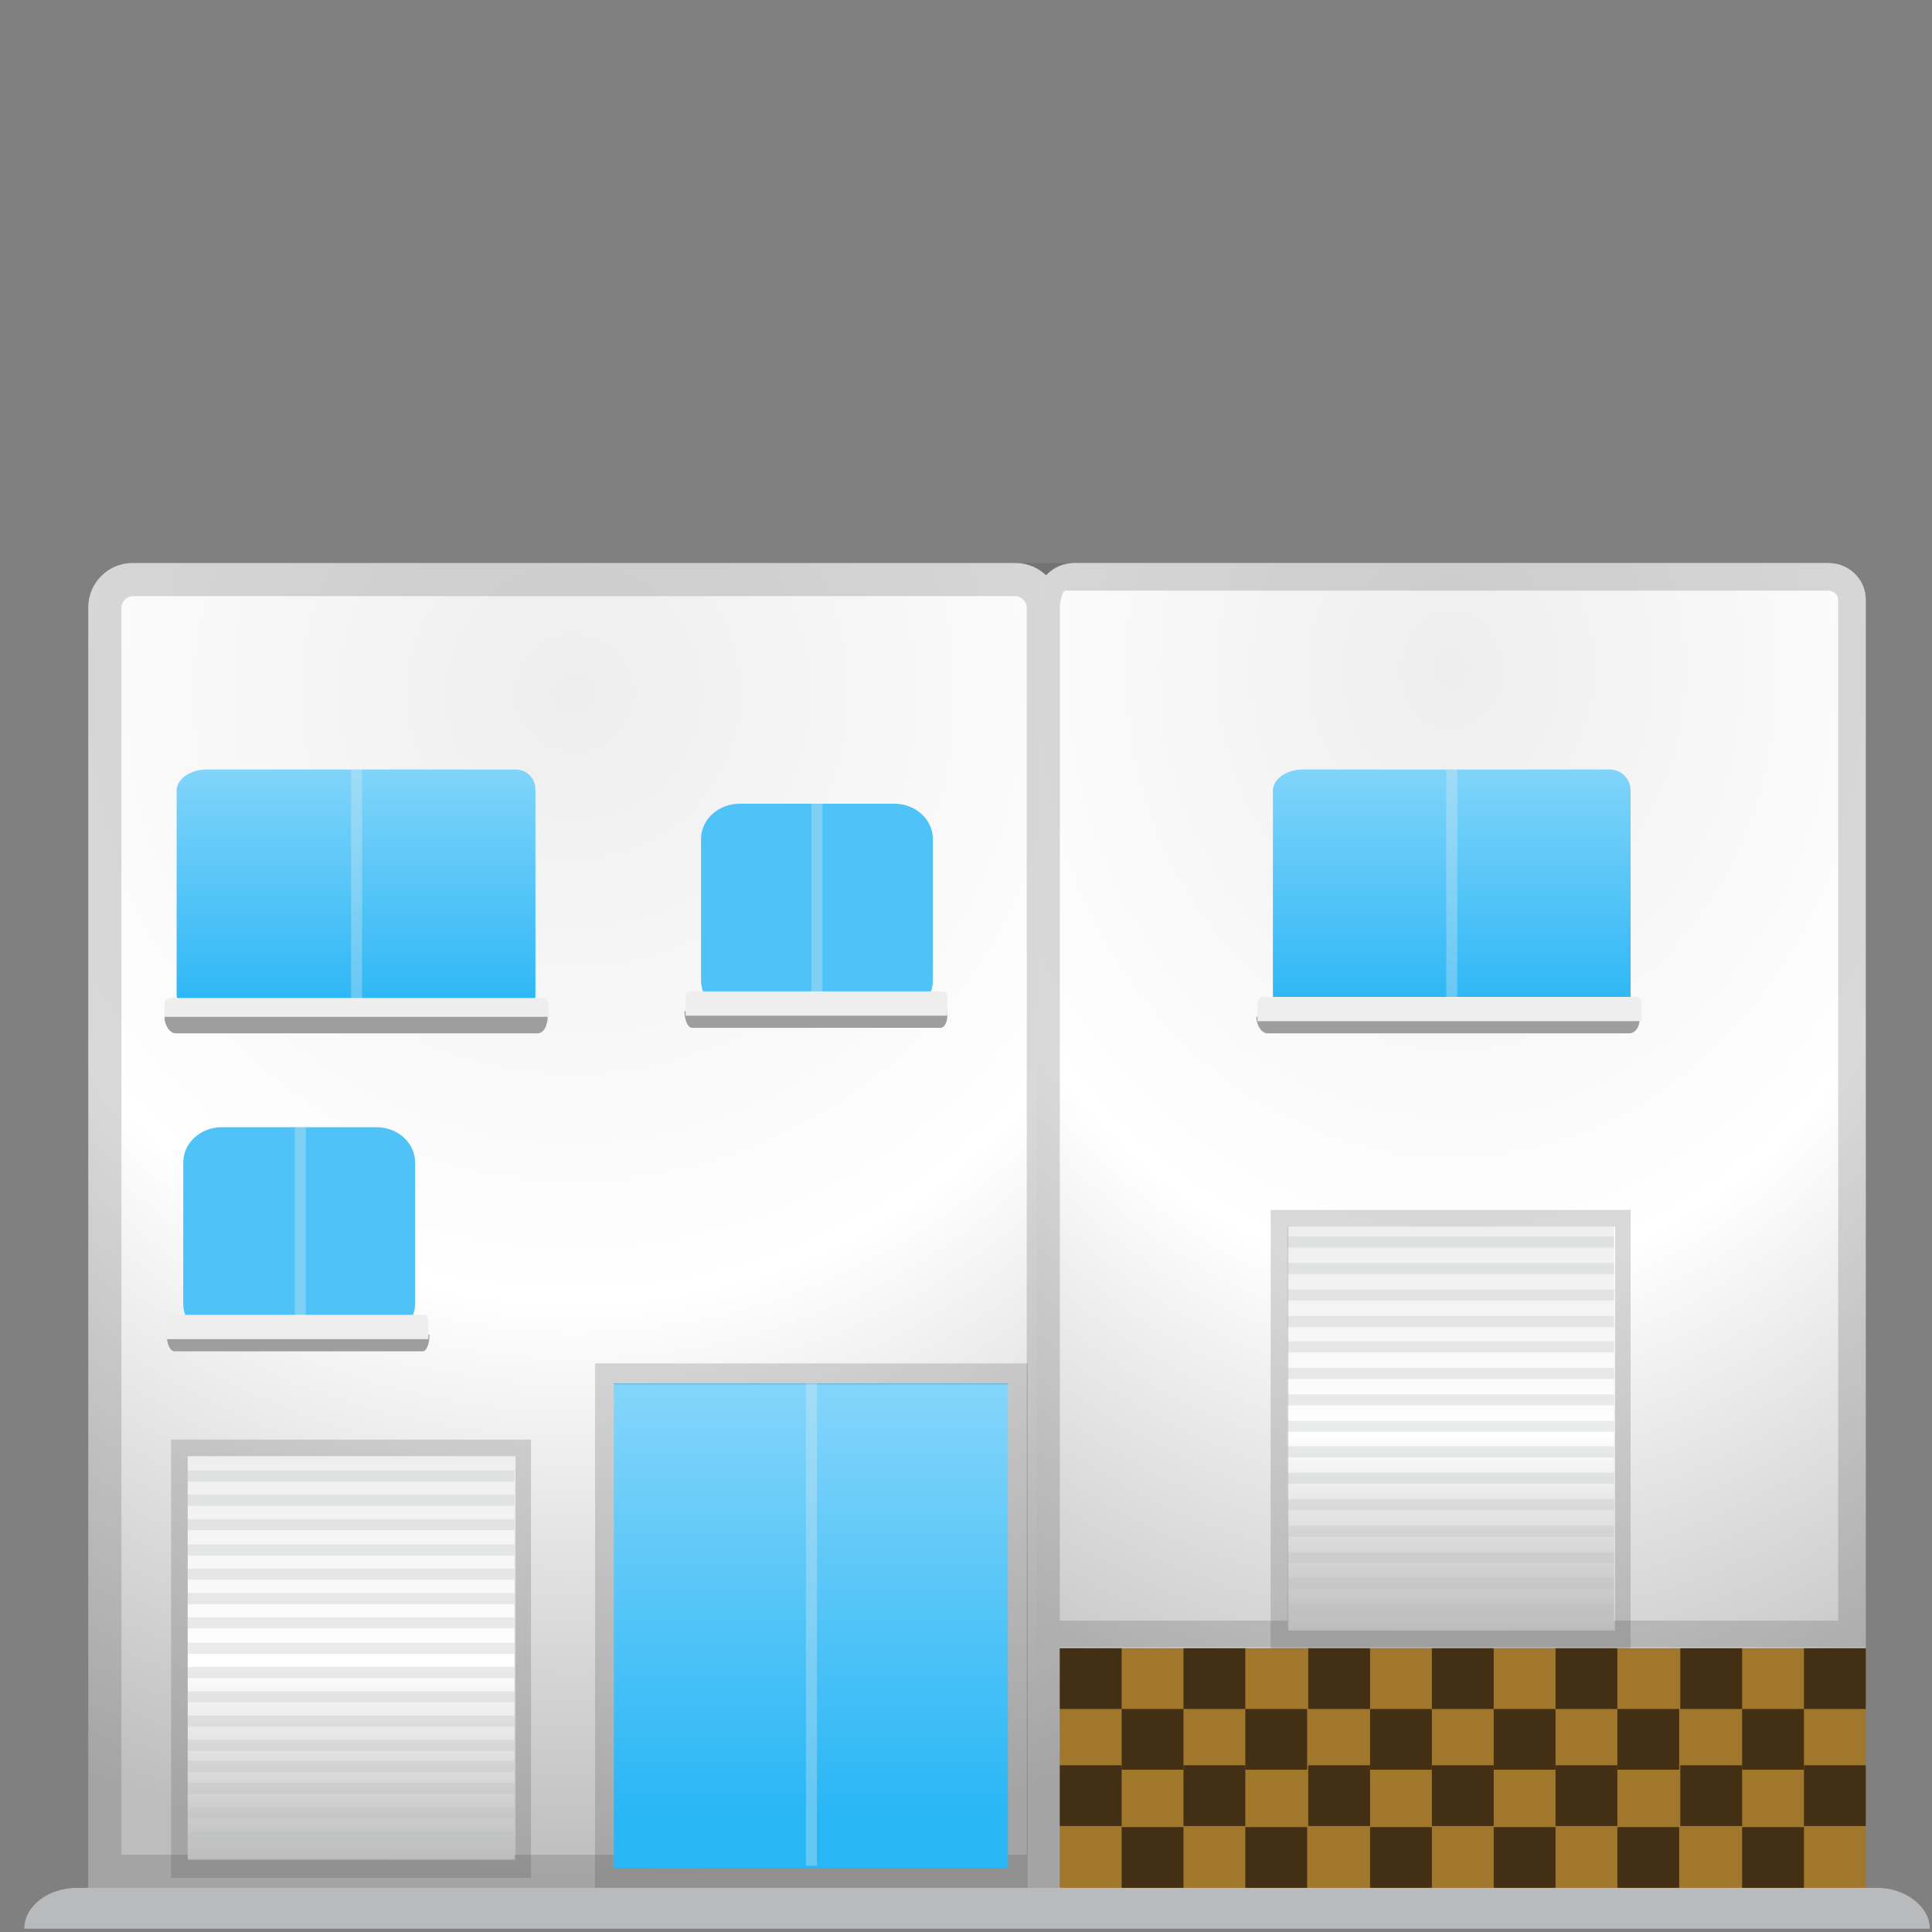 <?xml version="1.0" encoding="utf-8"?>
<!-- Generator: Adobe Illustrator 21.0.2, SVG Export Plug-In . SVG Version: 6.00 Build 0)  -->
<svg version="1.0" id="Layer_1" xmlns="http://www.w3.org/2000/svg" xmlns:xlink="http://www.w3.org/1999/xlink" x="0px" y="0px"
	 viewBox="0 0 175 175" style="enable-background:new 0 0 175 175;" xml:space="preserve">
<rect x="0" y="0" width="175" height="175" fill="#808080" stroke="none"/>
<style type="text/css">
	.st0{fill:url(#SVGID_1_);}
	.st1{fill:#4FC3F7;}
	.st2{fill:url(#SVGID_2_);}
	.st3{opacity:0.2;fill:#424242;}
	.st4{fill:url(#SVGID_3_);}
	.st5{fill:url(#SVGID_4_);}
	.st6{fill:url(#SVGID_5_);}
	.st7{opacity:0.2;}
	.st8{fill:#424242;}
	.st9{fill:url(#SVGID_6_);}
	.st10{fill:url(#SVGID_7_);}
	.st11{opacity:0.3;fill:#EEEEEE;enable-background:new    ;}
	.st12{fill:#A1772B;}
	.st13{fill:#B9BABC;}
	.st14{fill:#EEEEEE;}
	.st15{fill:#9E9E9E;}
	.st16{opacity:0.3;fill:#B9BABC;enable-background:new    ;}
	.st17{fill:#432F13;}
</style>
<radialGradient id="SVGID_1_" cx="52" cy="161.25" r="107.48" gradientTransform="matrix(1 0 0 -1 0 224)" gradientUnits="userSpaceOnUse">
	<stop  offset="0" style="stop-color:#EEEEEE"/>
	<stop  offset="3.564215e-03" style="stop-color:#EEEEEE"/>
	<stop  offset="0.515" style="stop-color:#FFFFFF"/>
	<stop  offset="1" style="stop-color:#BDBDBD"/>
</radialGradient>
<path class="st0" d="M96,171H8V55c0-2.2,1.8-4,4-4h80c2.2,0,4,1.8,4,4V171z"/>
<path class="st1" d="M34.1,121.3h-14c-1.9,0-3.5-1.4-3.5-3.2v-12.8c0-1.8,1.6-3.2,3.5-3.2h14c1.9,0,3.5,1.4,3.5,3.2v12.8
	C37.6,119.8,36,121.3,34.1,121.3z"/>
<path class="st1" d="M81,92H67c-1.9,0-3.5-1.4-3.5-3.2V76c0-1.8,1.6-3.2,3.5-3.2h14c1.9,0,3.5,1.4,3.5,3.2v12.8
	C84.5,90.6,82.9,92,81,92z"/>
<radialGradient id="SVGID_2_" cx="137.863" cy="161.25" r="107.48" gradientTransform="matrix(0.854 0 0 -1 13.72 221.87)" gradientUnits="userSpaceOnUse">
	<stop  offset="0" style="stop-color:#EEEEEE"/>
	<stop  offset="3.564215e-03" style="stop-color:#EEEEEE"/>
	<stop  offset="0.515" style="stop-color:#FFFFFF"/>
	<stop  offset="1" style="stop-color:#BDBDBD"/>
</radialGradient>
<path class="st2" d="M169,149.3H93.9v-95c0-1.8,1.5-3.3,3.4-3.3h68.3c1.9,0,3.4,1.5,3.4,3.3V149.3z"/>
<path class="st3" d="M169,54.3c0-1.8-1.5-3.3-3.5-3.3H96.5c-0.8,0-3.6,0-4.5,0H12c-2.2,0-4,1.8-4,4v116h88v-21.8h73V54.3z M93,168
	H11V55c0-0.5,0.5-1,1-1h80c0.5,0,1,0.5,1,1v94.3V168z M166.4,146.8H96V55c0-0.4,0.2-1.5,0.5-1.5h69.1c0.5,0,0.9,0.4,0.9,0.8V146.8z"
	/>
<linearGradient id="SVGID_3_" gradientUnits="userSpaceOnUse" x1="32.276" y1="154.286" x2="32.276" y2="132" gradientTransform="matrix(1 0 0 -1 0 224)">
	<stop  offset="0" style="stop-color:#81D4FA"/>
	<stop  offset="0.558" style="stop-color:#4FC3F7"/>
	<stop  offset="1" style="stop-color:#29B6F6"/>
</linearGradient>
<path class="st4" d="M48.5,90.2c0,1-0.8,1.8-1.8,1.8h-28c-1.5,0-2.7-0.8-2.7-1.9V71.6c0-1,1.2-1.9,2.7-1.9h28c1,0,1.8,0.8,1.8,1.8
	V90.2z"/>
<linearGradient id="SVGID_4_" gradientUnits="userSpaceOnUse" x1="131.431" y1="154.286" x2="131.431" y2="132" gradientTransform="matrix(1 0 0 -1 0 224)">
	<stop  offset="0" style="stop-color:#81D4FA"/>
	<stop  offset="0.558" style="stop-color:#4FC3F7"/>
	<stop  offset="1" style="stop-color:#29B6F6"/>
</linearGradient>
<path class="st5" d="M147.7,90.1c0,1.1-0.9,1.9-1.9,1.9h-27.8c-1.5,0-2.7-0.8-2.7-1.9V71.6c0-1,1.2-1.9,2.7-1.9h27.8
	c1.1,0,1.9,0.9,1.9,1.9V90.1z"/>
<linearGradient id="SVGID_5_" gradientUnits="userSpaceOnUse" x1="73.475" y1="97.202" x2="73.475" y2="59.455" gradientTransform="matrix(1 0 0 -1 0 224)">
	<stop  offset="0" style="stop-color:#81D4FA"/>
	<stop  offset="0.558" style="stop-color:#4FC3F7"/>
	<stop  offset="1" style="stop-color:#29B6F6"/>
</linearGradient>
<rect x="55.6" y="125.3" class="st6" width="35.7" height="43.9"/>
<g class="st7">
	<path class="st8" d="M91.3,125.4v43.8H55.6v-43.8H91.3 M93.1,123.5H53.9V171h39.2V123.5z"/>
</g>
<linearGradient id="SVGID_6_" gradientUnits="userSpaceOnUse" x1="131.431" y1="112.931" x2="131.431" y2="76.461" gradientTransform="matrix(1 0 0 -1 0 224)">
	<stop  offset="0" style="stop-color:#EEEEEE"/>
	<stop  offset="3.564215e-03" style="stop-color:#EEEEEE"/>
	<stop  offset="0.515" style="stop-color:#FFFFFF"/>
	<stop  offset="1" style="stop-color:#BDBDBD"/>
</linearGradient>
<rect x="116.6" y="111.1" class="st9" width="29.6" height="36.5"/>
<g class="st7">
	<path class="st8" d="M146.3,111.1v36.6h-29.6v-36.6H146.3 M147.7,109.6h-32.6v39.7h32.6V109.6z"/>
</g>
<linearGradient id="SVGID_7_" gradientUnits="userSpaceOnUse" x1="31.85" y1="92.099" x2="31.85" y2="55.629" gradientTransform="matrix(1 0 0 -1 0 224)">
	<stop  offset="0" style="stop-color:#EEEEEE"/>
	<stop  offset="3.564215e-03" style="stop-color:#EEEEEE"/>
	<stop  offset="0.515" style="stop-color:#FFFFFF"/>
	<stop  offset="1" style="stop-color:#BDBDBD"/>
</linearGradient>
<rect x="17" y="131.9" class="st10" width="29.6" height="36.5"/>
<g class="st7">
	<path class="st8" d="M46.7,131.9v36.6H17v-36.6H46.7 M48.2,130.4H15.5v39.7h32.6V130.4z"/>
</g>
<rect x="73" y="125.3" class="st11" width="1" height="43.7"/>
<rect x="26.7" y="102" class="st11" width="1" height="19.2"/>
<rect x="31.8" y="69.7" class="st11" width="1" height="22.3"/>
<rect x="73.5" y="72.8" class="st11" width="1" height="19.2"/>
<rect x="131" y="69.7" class="st11" width="1" height="22.3"/>
<rect x="96" y="149.3" class="st12" width="73" height="21.8"/>
<path class="st13" d="M7,171H170c2.6,0,4.8,1.7,4.8,3.7H2.2C2.2,172.7,4.3,171,7,171z"/>
<path class="st14" d="M49.6,92.6H14.9v-1.5c0-0.4,0.2-0.7,0.5-0.7h33.8c0.3,0,0.5,0.3,0.5,0.7V92.6z"/>
<path class="st15" d="M38.3,122.4H15.8c-0.4,0-0.7-0.7-0.7-1.5h23.8C38.9,121.8,38.6,122.4,38.3,122.4z"/>
<path class="st14" d="M38.9,121.3H15.1v-1.5c0-0.4,0.1-0.7,0.3-0.7h23.1c0.2,0,0.3,0.3,0.3,0.7V121.3z"/>
<path class="st15" d="M85.2,93.1H62.7c-0.4,0-0.7-0.7-0.7-1.5h23.8C85.9,92.4,85.6,93.1,85.2,93.1z"/>
<path class="st14" d="M85.9,92H62.1v-1.5c0-0.4,0.1-0.7,0.3-0.7h23.1c0.2,0,0.3,0.3,0.3,0.7V92z"/>
<path class="st15" d="M147.6,93.6h-32.8c-0.5,0-1-0.7-1-1.5h34.7C148.6,93,148.1,93.6,147.6,93.6z"/>
<path class="st15" d="M48.7,93.6H15.9c-0.5,0-1-0.7-1-1.5h34.7C49.6,93,49.2,93.6,48.7,93.6z"/>
<path class="st14" d="M148.6,92.5h-34.7V91c0-0.4,0.2-0.7,0.5-0.7h33.8c0.3,0,0.5,0.3,0.5,0.7V92.5z"/>
<rect x="17" y="133.2" class="st16" width="29.6" height="1"/>
<rect x="116.6" y="112" class="st16" width="29.6" height="1"/>
<rect x="116.6" y="114.4" class="st16" width="29.6" height="1"/>
<rect x="116.6" y="116.8" class="st16" width="29.6" height="1"/>
<rect x="116.6" y="119.2" class="st16" width="29.6" height="1"/>
<rect x="116.6" y="121.5" class="st16" width="29.6" height="1"/>
<rect x="116.6" y="123.9" class="st16" width="29.6" height="1"/>
<rect x="116.6" y="126.3" class="st16" width="29.6" height="1"/>
<rect x="116.6" y="128.7" class="st16" width="29.6" height="1"/>
<rect x="116.6" y="131" class="st16" width="29.6" height="1"/>
<rect x="116.6" y="133.4" class="st16" width="29.6" height="1"/>
<rect x="116.6" y="135.8" class="st16" width="29.6" height="1"/>
<rect x="116.6" y="138.2" class="st16" width="29.6" height="1"/>
<rect x="116.6" y="140.6" class="st16" width="29.6" height="1"/>
<rect x="116.6" y="142.9" class="st16" width="29.6" height="1"/>
<rect x="116.6" y="145.3" class="st16" width="29.6" height="1"/>
<rect x="17" y="135.4" class="st16" width="29.6" height="1"/>
<rect x="17" y="137.6" class="st16" width="29.6" height="1"/>
<rect x="17" y="139.9" class="st16" width="29.6" height="1"/>
<rect x="17" y="142.1" class="st16" width="29.6" height="1"/>
<rect x="17" y="144.3" class="st16" width="29.6" height="1"/>
<rect x="17" y="146.5" class="st16" width="29.6" height="1"/>
<rect x="17" y="148.8" class="st16" width="29.6" height="1"/>
<rect x="17" y="151" class="st16" width="29.6" height="1"/>
<rect x="17" y="153.2" class="st16" width="29.6" height="1"/>
<rect x="17" y="155.4" class="st16" width="29.6" height="1"/>
<rect x="17" y="157.6" class="st16" width="29.6" height="1"/>
<rect x="17" y="159.5" class="st16" width="29.6" height="1"/>
<rect x="17" y="161.5" class="st16" width="29.6" height="1"/>
<rect x="17" y="163.7" class="st16" width="29.6" height="1"/>
<rect x="17" y="165.9" class="st16" width="29.6" height="1"/>
<rect x="96" y="149.3" class="st17" width="5.6" height="5.5"/>
<rect x="101.6" y="154.8" class="st17" width="5.6" height="5.5"/>
<rect x="96" y="159.9" class="st17" width="5.6" height="5.5"/>
<rect x="101.6" y="165.5" class="st17" width="5.6" height="5.5"/>
<rect x="107.2" y="149.3" class="st17" width="5.6" height="5.5"/>
<rect x="112.8" y="154.8" class="st17" width="5.6" height="5.5"/>
<rect x="107.2" y="159.9" class="st17" width="5.6" height="5.5"/>
<rect x="112.8" y="165.5" class="st17" width="5.6" height="5.5"/>
<rect x="118.5" y="149.3" class="st17" width="5.6" height="5.5"/>
<rect x="124.1" y="154.8" class="st17" width="5.6" height="5.5"/>
<rect x="118.5" y="159.9" class="st17" width="5.6" height="5.5"/>
<rect x="124.1" y="165.5" class="st17" width="5.6" height="5.5"/>
<rect x="129.7" y="149.3" class="st17" width="5.6" height="5.5"/>
<rect x="135.3" y="154.8" class="st17" width="5.6" height="5.5"/>
<rect x="129.7" y="159.9" class="st17" width="5.6" height="5.5"/>
<rect x="135.3" y="165.5" class="st17" width="5.6" height="5.5"/>
<rect x="140.9" y="149.3" class="st17" width="5.6" height="5.5"/>
<rect x="146.5" y="154.8" class="st17" width="5.6" height="5.5"/>
<rect x="140.9" y="159.9" class="st17" width="5.6" height="5.5"/>
<rect x="146.5" y="165.5" class="st17" width="5.6" height="5.5"/>
<rect x="152.2" y="149.3" class="st17" width="5.6" height="5.5"/>
<rect x="157.8" y="154.8" class="st17" width="5.6" height="5.5"/>
<rect x="152.2" y="159.9" class="st17" width="5.6" height="5.5"/>
<rect x="157.8" y="165.5" class="st17" width="5.6" height="5.5"/>
<rect x="163.4" y="149.3" class="st17" width="5.6" height="5.5"/>
<rect x="163.4" y="159.9" class="st17" width="5.6" height="5.5"/>
</svg>

